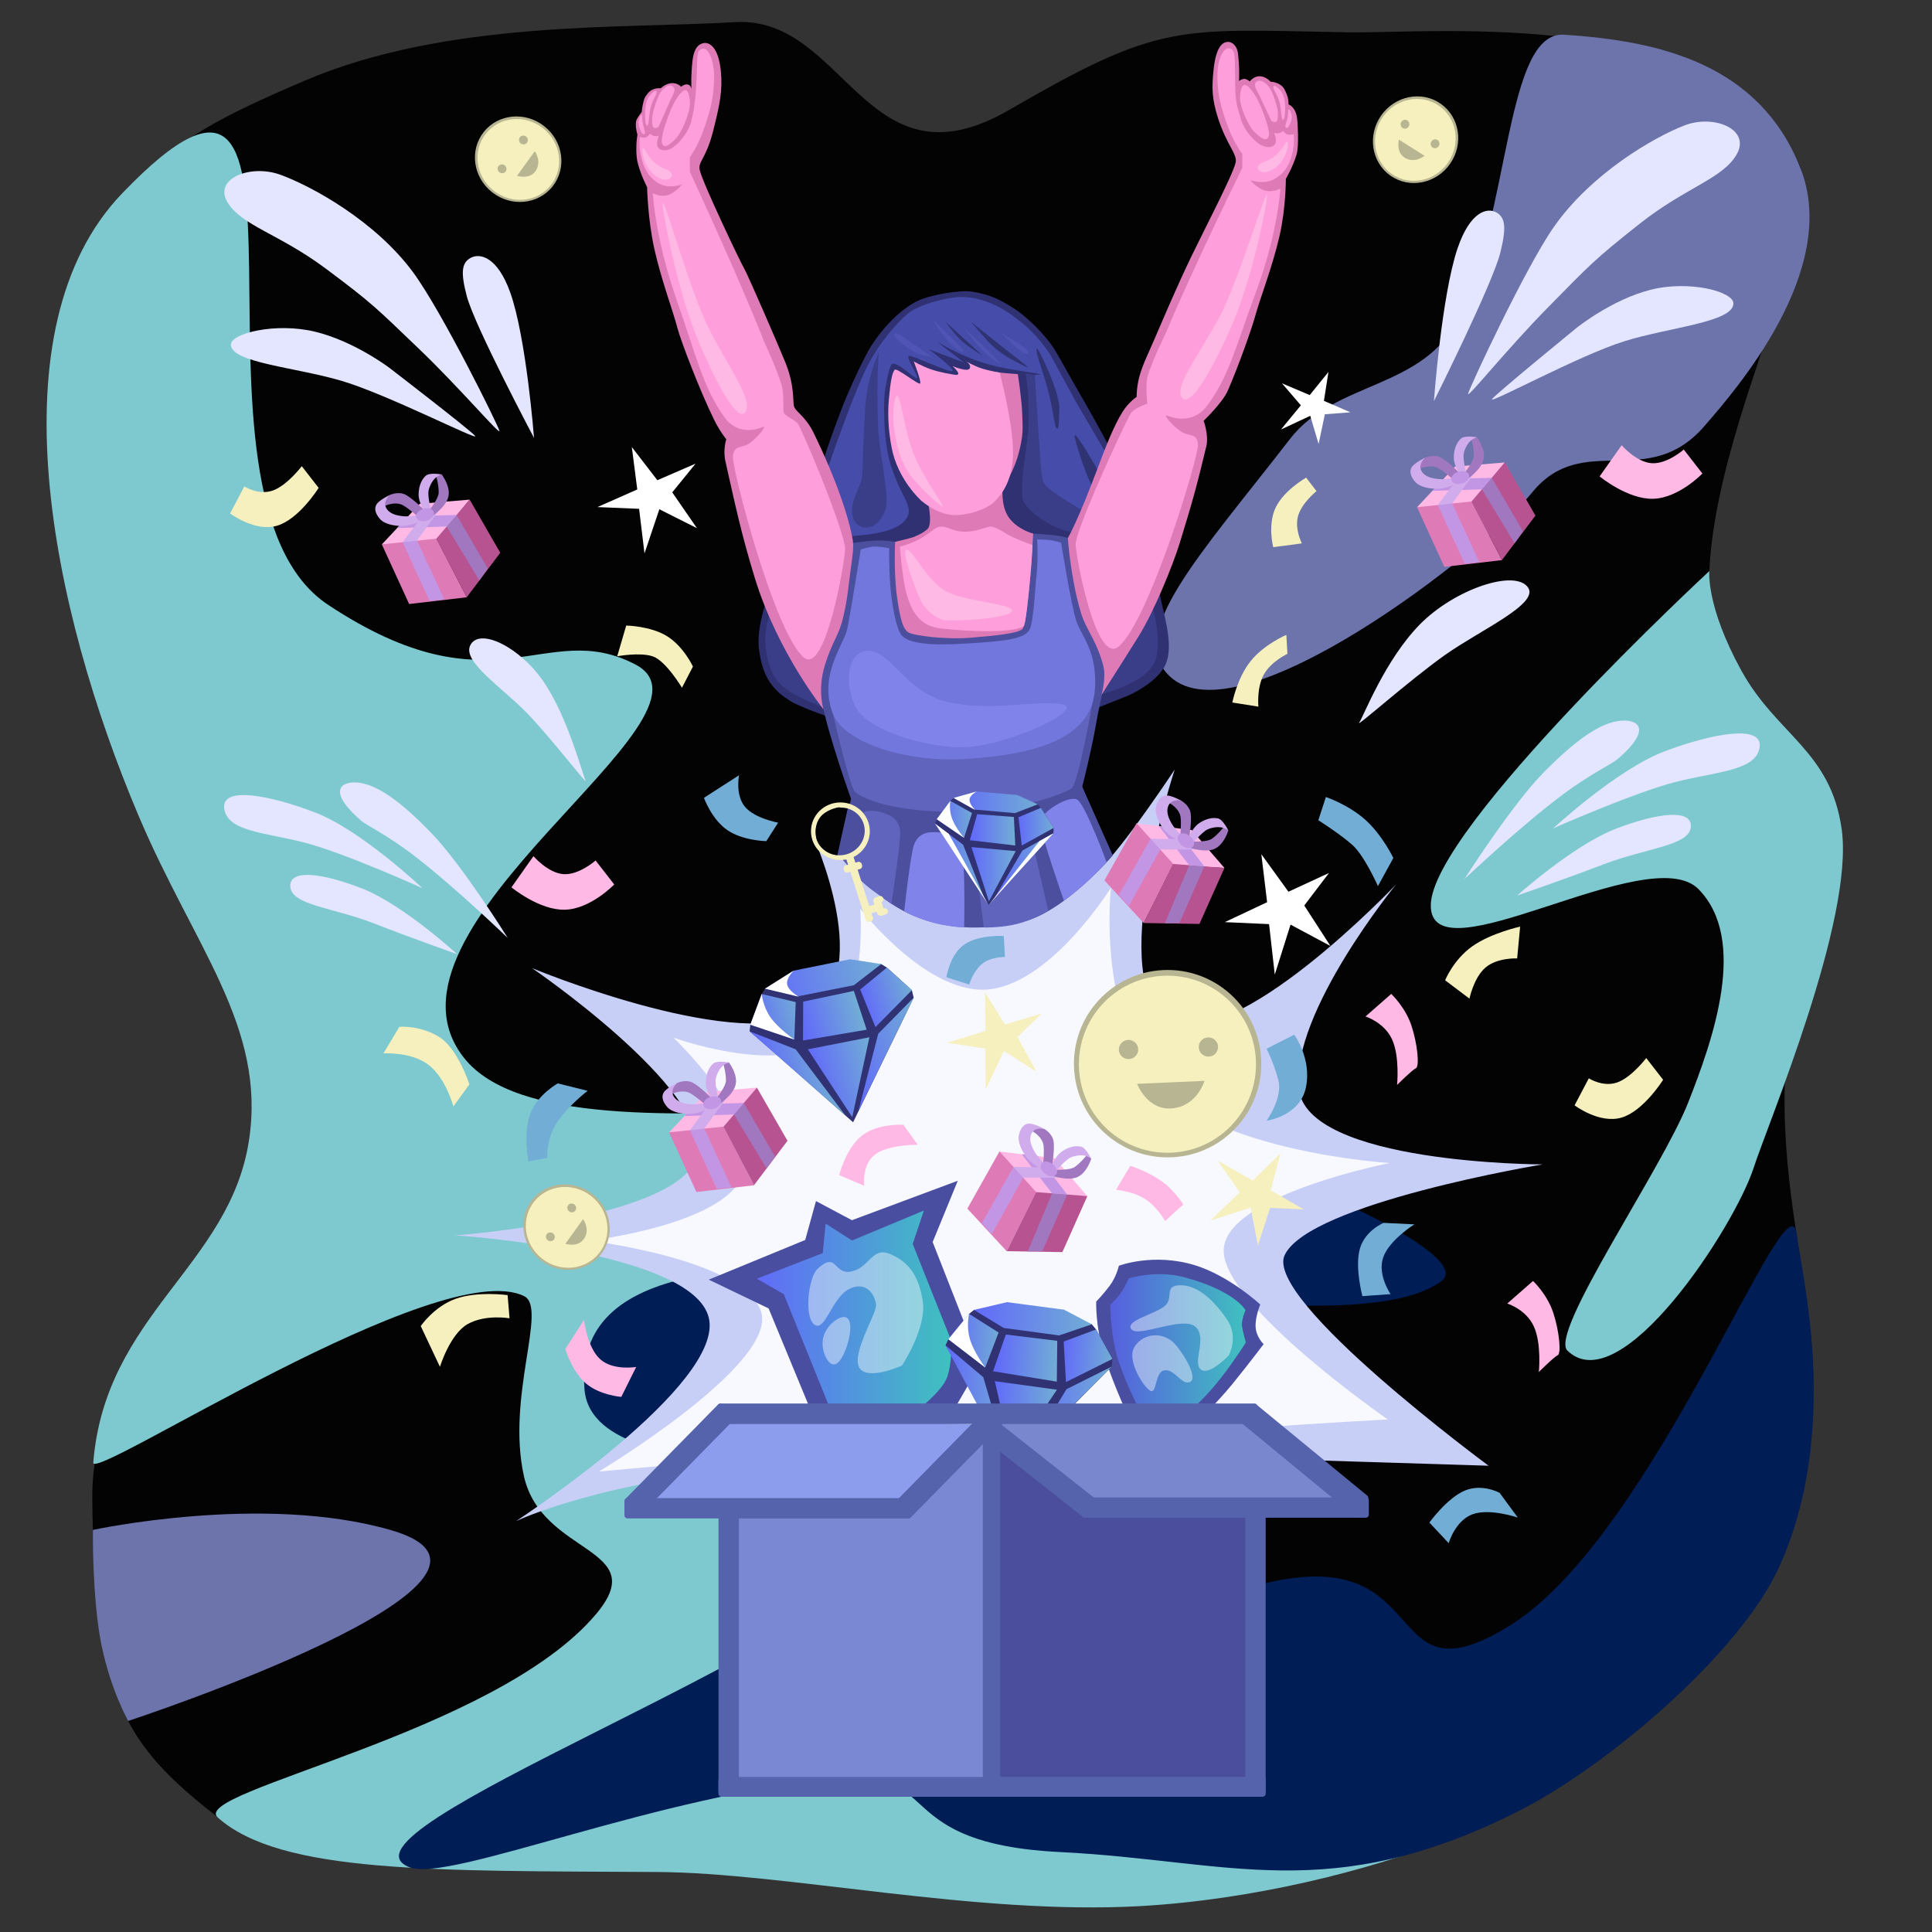 <svg stroke-miterlimit="10" style="fill-rule:nonzero;clip-rule:evenodd;stroke-linecap:round;stroke-linejoin:round" viewBox="0 0 5000 5000" xml:space="preserve" xmlns="http://www.w3.org/2000/svg" xmlns:vectornator="http://vectornator.io"><rect x="0" y="0" width="5000" height="5000" fill="#333333" stroke="none"/><defs><linearGradient gradientUnits="userSpaceOnUse" id="a" x1="2873.13" x2="3224.43" y1="3472.27" y2="3472.27"><stop offset="0" stop-color="#575fdf"/><stop offset="1" stop-color="#3fc1bf"/></linearGradient><linearGradient gradientUnits="userSpaceOnUse" id="b" x1="1958.71" x2="2461.98" y1="3398.84" y2="3398.84"><stop offset="0" stop-color="#626bf9"/><stop offset="1" stop-color="#3fc1bf"/></linearGradient><linearGradient gradientUnits="userSpaceOnUse" id="c" x1="2513.96" x2="2628.66" y1="2255.61" y2="2255.61"><stop offset="0" stop-color="#626bf9"/><stop offset="1" stop-color="#71add5"/></linearGradient><linearGradient gradientUnits="userSpaceOnUse" id="d" x1="2580.04" x2="2726.29" y1="2240.14" y2="2240.14"><stop offset="0" stop-color="#626bf9"/><stop offset="1" stop-color="#71add5"/></linearGradient><linearGradient gradientUnits="userSpaceOnUse" id="e" x1="2425.49" x2="2546.4" y1="2230.36" y2="2230.36"><stop offset="0" stop-color="#626bf9"/><stop offset="1" stop-color="#71add5"/></linearGradient><linearGradient gradientUnits="userSpaceOnUse" id="f" x1="2516.3" x2="2624.93" y1="2147.72" y2="2147.72"><stop offset="0" stop-color="#626bf9"/><stop offset="1" stop-color="#71add5"/></linearGradient><linearGradient gradientUnits="userSpaceOnUse" id="g" x1="2472.19" x2="2684.69" y1="2076.01" y2="2076.01"><stop offset="0" stop-color="#626bf9"/><stop offset="1" stop-color="#71add5"/></linearGradient><linearGradient gradientUnits="userSpaceOnUse" id="h" x1="2635.73" x2="2726.83" y1="2139.41" y2="2139.41"><stop offset="0" stop-color="#626bf9"/><stop offset="1" stop-color="#71add5"/></linearGradient><linearGradient gradientUnits="userSpaceOnUse" id="i" x1="2427.77" x2="2520.23" y1="2112.65" y2="2112.65"><stop offset="0" stop-color="#626bf9"/><stop offset="1" stop-color="#71add5"/></linearGradient><linearGradient gradientTransform="matrix(1.354 -.398 .381 1.379 -2149.06 693.593)" gradientUnits="userSpaceOnUse" id="j" x1="2513.96" x2="2628.66" y1="2255.61" y2="2255.61"><stop offset="0" stop-color="#626bf9"/><stop offset="1" stop-color="#71add5"/></linearGradient><linearGradient gradientTransform="matrix(1.354 -.398 .381 1.379 -2149.06 693.593)" gradientUnits="userSpaceOnUse" id="k" x1="2580.04" x2="2726.29" y1="2240.14" y2="2240.14"><stop offset="0" stop-color="#626bf9"/><stop offset="1" stop-color="#71add5"/></linearGradient><linearGradient gradientTransform="matrix(1.354 -.398 .381 1.379 -2149.06 693.593)" gradientUnits="userSpaceOnUse" id="l" x1="2425.49" x2="2546.4" y1="2230.36" y2="2230.36"><stop offset="0" stop-color="#626bf9"/><stop offset="1" stop-color="#71add5"/></linearGradient><linearGradient gradientTransform="matrix(1.354 -.398 .381 1.379 -2149.06 693.593)" gradientUnits="userSpaceOnUse" id="m" x1="2516.3" x2="2624.93" y1="2147.72" y2="2147.72"><stop offset="0" stop-color="#626bf9"/><stop offset="1" stop-color="#71add5"/></linearGradient><linearGradient gradientTransform="matrix(1.354 -.398 .381 1.379 -2149.06 693.593)" gradientUnits="userSpaceOnUse" id="n" x1="2472.19" x2="2684.69" y1="2076.01" y2="2076.01"><stop offset="0" stop-color="#626bf9"/><stop offset="1" stop-color="#71add5"/></linearGradient><linearGradient gradientTransform="matrix(1.354 -.398 .381 1.379 -2149.06 693.593)" gradientUnits="userSpaceOnUse" id="o" x1="2635.73" x2="2726.83" y1="2139.41" y2="2139.41"><stop offset="0" stop-color="#626bf9"/><stop offset="1" stop-color="#71add5"/></linearGradient><linearGradient gradientTransform="matrix(1.354 -.398 .381 1.379 -2149.06 693.593)" gradientUnits="userSpaceOnUse" id="p" x1="2427.77" x2="2520.23" y1="2112.65" y2="2112.65"><stop offset="0" stop-color="#626bf9"/><stop offset="1" stop-color="#71add5"/></linearGradient><linearGradient gradientTransform="matrix(1.41 .062 -.086 1.428 -781.17 287.574)" gradientUnits="userSpaceOnUse" id="q" x1="2513.96" x2="2628.66" y1="2255.61" y2="2255.61"><stop offset="0" stop-color="#626bf9"/><stop offset="1" stop-color="#71add5"/></linearGradient><linearGradient gradientTransform="matrix(1.41 .062 -.086 1.428 -781.17 287.574)" gradientUnits="userSpaceOnUse" id="r" x1="2580.04" x2="2726.29" y1="2240.14" y2="2240.14"><stop offset="0" stop-color="#626bf9"/><stop offset="1" stop-color="#71add5"/></linearGradient><linearGradient gradientTransform="matrix(1.41 .062 -.086 1.428 -781.17 287.574)" gradientUnits="userSpaceOnUse" id="s" x1="2425.49" x2="2546.4" y1="2230.36" y2="2230.36"><stop offset="0" stop-color="#626bf9"/><stop offset="1" stop-color="#71add5"/></linearGradient><linearGradient gradientTransform="matrix(1.41 .062 -.086 1.428 -781.17 287.574)" gradientUnits="userSpaceOnUse" id="t" x1="2516.3" x2="2624.93" y1="2147.72" y2="2147.72"><stop offset="0" stop-color="#626bf9"/><stop offset="1" stop-color="#71add5"/></linearGradient><linearGradient gradientTransform="matrix(1.41 .062 -.086 1.428 -781.17 287.574)" gradientUnits="userSpaceOnUse" id="u" x1="2472.19" x2="2684.69" y1="2076.01" y2="2076.01"><stop offset="0" stop-color="#626bf9"/><stop offset="1" stop-color="#71add5"/></linearGradient><linearGradient gradientTransform="matrix(1.41 .062 -.086 1.428 -781.17 287.574)" gradientUnits="userSpaceOnUse" id="v" x1="2635.73" x2="2726.83" y1="2139.41" y2="2139.41"><stop offset="0" stop-color="#626bf9"/><stop offset="1" stop-color="#71add5"/></linearGradient><linearGradient gradientTransform="matrix(1.41 .062 -.086 1.428 -781.17 287.574)" gradientUnits="userSpaceOnUse" id="w" x1="2427.77" x2="2520.23" y1="2112.65" y2="2112.65"><stop offset="0" stop-color="#626bf9"/><stop offset="1" stop-color="#71add5"/></linearGradient></defs><g vectornator:layerName="Слой 2"><path d="M269.547 869.759c53.782-182.948 33.856-306.468 97.051-395.235 78.64-110.46 219.696-179.138 420.394-265.083C1157.05 50.973 1613.53 74.872 1901.2 57.304c287.68-17.568 338.63 442.644 710.43 227.203 392.15-227.232 432.46-209.09 871.96-200.95 232.51 4.306 974.51-73.193 1171.85 339.956 76.76 160.698-214.29 660.117-231.69 1055.247-13.46 305.77 268.61 383.96 317.76 697.07 18.15 115.57-3.46 206.86-24.77 285.36-36.44 134.18-92.55 226.33-96.41 304.94-27.14 553.94 244.23 843.89-117.54 1389.13-451.87 681.01-1421.18 744.54-1504.63 770.9-83.45 26.35-1039.98-115.3-1039.98-115.3s-1165.325 64.73-1366.633-86.64c-159.975-120.29-246.451-208.98-295.279-353.18-39.012-115.22-55.073-266.91-57.444-490.86-5.338-504.24 615.291-738.9 397.658-1200.79-289.799-615.06-534.555-1239.44-366.935-1809.631Z" fill="#030303"/><path d="M241.382 3785.07c31.105-383.63 353.183-508.35 402.964-833.72 44.981-294-141.009-498.48-286.129-841.19C131.421 1574.55-18.524 849.566 315.49 501.14c597.783-623.576 102.18 778.43 533.545 1064.06 431.365 285.62 560.525 32.14 795.185 154.36 258.22 134.5-713.714 680.44-442.54 1019.21 271.18 338.76 1657.52-91.23 1527.25 335.85-16.66 54.62 89.83 788.03 356.39 1192.71 266.56 404.67 495.78 221.58 818.06 297.79 265.16 62.72-371.31 335.55-952.95 367.89-427.12 23.74-914.49-86.33-1249.84-88.3-574.45-3.38-973.269 4.75-1136.825-140.83-76.531-68.11 717.785-216.9 978.595-526.36 147-174.43-139.9-150.97-186.28-356.68-46.38-205.72 61.39-435.7.77-466.18-217.49-109.35-1119.68 482.36-1115.468 430.41ZM4423.84 1477.81s-716.44 663.71-720.95 863.49c-4.51 199.79 564.67-171.16 692.98-40.06 128.32 131.11 37.75 388.43-27.02 552.52-68.3 173.02-360.37 594.88-312.42 641.56 137.68 134.04 432.61-320.11 482.09-473.25 36.88-114.17 259.94-641.48 227.88-875.04-28.04-204.29-168.42-244.83-260.37-412.59-91.94-167.76-82.19-256.63-82.19-256.63Z" fill="#7ec9cf"/><path d="M3338.99 1135.4c-232.61 300.79-428.23 505.99-311.04 615.46 180.42 168.54 815.97-327.46 937.2-476.31 131.62-161.61 298.27-1.67 445.5-171.42 79.09-91.19 354.21-404.532 248.35-669.466-105.86-264.934-357.3-327.798-611.55-343.775-152-9.552-138.27 456.407-272.16 732.503-90.06 185.728-320.38 163.114-436.3 313.008ZM240.368 3959.42s-2.003 179.54 22.194 297.56c24.196 118.02 69.113 196.86 69.113 196.86s1116.165-366.93 680.975-493.65c-331.028-96.39-772.282-.77-772.282-.77Z" fill="#6c74ab"/><path d="M3911.15 4204.51c-372.72 234.61-163.38-286.05-752.07-71.37-610.58 222.67-713.99-679.88-1107.69-1262.37-302.78-447.95 1865.4 308.65 1678.44 445.16-348.52 254.48-2275.47-388.9-2217.13 280.42 25.75 295.35 948.47 109.01 792.63 407.53-135.92 260.36-1480.122 736.87-1245.4 828.63 103.58 40.49 646.03-190.65 1119.45-231.03 256.78-21.9 127 170.17 564.51 191.66 437.5 21.49 697.25 140.58 1185.51-105.69 228.07-115.04 572.49-406.76 674.97-632.13 160.6-353.23 58.67-754.44 45.58-860.62-21.46-173.93-366.08 775.2-738.8 1009.81Z" fill="#001d56"/><path d="M1376.88 2505.46s506.38 210.42 703.4 121.57c197.03-88.84 20.6-471.22 20.6-471.22s413.27 217.17 445.85 184.59c0 0 257.62-48.51 313.33-105.98 60.95-62.89 180.04-242.74 180.04-242.74s-184.35 560.83-13.64 648.73c170.7 87.9 586.82-351.71 586.82-351.71s-271.31 330.88-252.32 527.57c18.99 196.69 631.41 197.18 631.41 197.18s-604.86 100.17-667.74 234.91c-54.12 115.95 527.91 544.92 527.91 544.92l-633.19-19.69s-810.54-14.96-1225.57 20.59c-442.57 37.92-658.13 142.49-658.13 142.49s542.59-354.73 498.42-527.46c-44.16-172.72-655.82-212.05-655.82-212.05s604.34-44.52 627.6-213.94c23.26-169.42-428.97-477.76-428.97-477.76Z" fill="#c8cff7"/><path d="M2226.23 2351.46s21.72 262.28-99.15 345.77c-120.88 83.48-384.34-11.83-384.34-11.83s218.6 206.26 183.49 344.88c-35.12 138.62-401.7 180.52-401.7 180.52s399.32 47.94 444.92 183.05c45.59 135.1-419.5 414.41-419.5 414.41l820.91-74.14s470.06 31.44 513.85 2.95c43.8-28.48 706.79-63.56 706.79-63.56s-425.71-294.58-424.58-437.29c1.13-142.71 429.67-226.28 429.67-226.28s-457.93-28.11-607.64-213.56c-149.71-185.44-113.8-499.03-113.8-499.03s-149.7 241.03-310.78 262.59c-161.07 21.56-338.14-208.48-338.14-208.48Z" fill="#f8f9ff"/><path d="M2941.41 2130.71c1.69.27 27.24 3.39 56.26 6.92 39.9 4.85 86.37 10.46 86.37 10.46l84.75 98.13-131.48-7.13s-99.9-109-95.9-108.38Z" fill="#ffb9e4"/><path d="m2941.43 2130.55 95.23 105.61-76.59 152.72-101.87-110.31 83.23-148.02Z" fill="#de7bb7"/><path d="m3036.24 2235.94 132.6 10.24-64.67 145.01-144.06-2.45 76.13-152.8Z" fill="#b75390"/><path d="m2977.67 2170.67-81.78 145.66 25.41 28.64 82.49-148.22-26.12-26.08Z" fill="#c396e5"/><path d="m3077.73 2239.07-63.17 150.53 37.74-.83 64.47-146.74-39.04-2.96Z" fill="#a178c0"/><path d="m2999 2137.8 78.55 101.37 39.27 3.02-77.07-99.99-40.75-4.4Z" fill="#c396e5"/><path d="m2977.54 2170.62 25.26 27.8h59.74l36.42-.01-35.17-26.53-86.25-1.26Z" fill="#d0acec"/><path d="M3024.19 2077.83c1.92-.85 28.59 14.67 31.27 37.65 2.16 18.54-1 47.91-1 47.91s11.81 7.47 10.92 4.24c-.17-.62 3.44-.71 4.01-2.08 2.43-5.76 8.49.66 8.49.66s6.51-40.21 3.62-61.22c-2.89-21-24.6-32.93-24.6-32.93l-6.02-1.1-19.81-1.61s-8.79 9.32-6.88 8.48Zm64.73 99.91s34.93 1.96 47.69-7.19c16.4-11.76 30.87-30.72 30.87-30.72l11.43 9.4s-10.66 36.83-36.08 47.86c-25.42 11.02-65.83-4.23-65.83-4.23l11.92-15.12Z" fill="#a178c0"/><path d="M3057.49 2072.37s-2.09-.51-5.27-.8c-7.61-.7-21.47-.14-27.58 11.76-10.17 19.79 4 45.36 18.34 63.43 8.64 10.89 22.99 22.46 22.99 22.46l-7.77 11.19s-32.1-13.98-48.63-37.26c-9.57-13.47-22.44-37.03-17.69-56.09 4.74-19.06 13.99-27.19 24.21-28.35 14.32-1.62 41.4 13.66 41.4 13.66Zm19.24 96.06s7.32-24.58 26.14-37.65c18.83-13.06 37.14-15.69 49.79-12.57 12.65 3.11 26.25 31.03 26.25 31.03s-8.46-6.59-19.93-8.18c-11.81-1.64-26.74 1.78-34.17 5.5-14.64 7.33-39.53 37.64-39.53 37.64l-8.55-15.77Z" fill="#d0acec"/><path d="M3049.01 2163.54c3.87-8.04 16-9.01 27.09-2.17 11.08 6.84 16.92 18.89 13.05 26.93-3.88 8.03-16 9-27.09 2.17-11.08-6.84-16.93-18.9-13.05-26.93Z" fill="#c396e5"/><path d="M2586.64 2980.02c1.69.26 27.24 3.38 56.26 6.91 39.9 4.85 86.37 10.46 86.37 10.46l84.75 98.13-131.49-7.12s-99.89-109.01-95.89-108.38Z" fill="#ffb9e4"/><path d="m2586.65 2979.85 95.24 105.61-76.59 152.72-101.87-110.31 83.22-148.02Z" fill="#de7bb7"/><path d="m2681.47 3085.24 132.59 10.24-64.66 145.01-144.06-2.44 76.13-152.81Z" fill="#b75390"/><path d="m2622.9 3019.97-81.78 145.67 25.41 28.63 82.49-148.22-26.12-26.08Z" fill="#c396e5"/><path d="m2722.96 3088.38-63.17 150.52 37.74-.83 64.47-146.74-39.04-2.95Z" fill="#a178c0"/><path d="m2644.23 2987.1 78.55 101.37 39.27 3.02-77.07-99.99-40.75-4.4Z" fill="#c396e5"/><path d="m2622.77 3019.92 25.26 27.81 59.74-.01 36.42-.01-35.17-26.53-86.25-1.26Z" fill="#d0acec"/><path d="M2669.42 2927.13c1.92-.84 28.59 14.67 31.27 37.65 2.15 18.55-1.01 47.91-1.01 47.91s11.82 7.47 10.93 4.24c-.17-.62 3.43-.71 4.01-2.08 2.43-5.76 8.48.66 8.48.66s6.52-40.21 3.63-61.21c-2.89-21.01-24.6-32.94-24.6-32.94l-6.02-1.1-19.81-1.61s-8.8 9.33-6.88 8.48Zm64.73 99.91s34.92 1.97 47.69-7.18c16.4-11.77 30.87-30.73 30.87-30.73l11.43 9.4s-10.66 36.83-36.08 47.86c-25.42 11.03-65.84-4.23-65.84-4.23l11.93-15.12Z" fill="#a178c0"/><path d="M2702.72 2921.67s-2.1-.51-5.27-.8c-7.62-.7-21.47-.14-27.58 11.76-10.18 19.8 3.99 45.36 18.34 63.43 8.64 10.9 22.99 22.46 22.99 22.46l-7.77 11.19s-32.1-13.98-48.64-37.26c-9.56-13.46-22.43-37.03-17.68-56.09 4.74-19.06 13.98-27.19 24.2-28.35 14.33-1.62 41.41 13.66 41.41 13.66Zm19.24 96.06s7.31-24.58 26.14-37.65c18.83-13.06 37.14-15.69 49.79-12.57 12.64 3.11 26.25 31.03 26.25 31.03s-8.46-6.59-19.93-8.18c-11.81-1.64-26.74 1.78-34.17 5.5-14.64 7.33-39.53 37.64-39.53 37.64l-8.55-15.77Z" fill="#d0acec"/><path d="M2694.24 3012.84c3.87-8.03 16-9.01 27.08-2.17 11.09 6.84 16.93 18.89 13.06 26.93-3.88 8.03-16.01 9.01-27.09 2.17-11.08-6.84-16.93-18.89-13.05-26.93Z" fill="#c396e5"/><path d="M1731.65 2930.63c1.2-1.21 18.76-20.03 38.69-41.41 27.41-29.41 59.29-63.68 59.29-63.68l129.22-10.77-83.15 102.11s-146.92 16.62-144.05 13.75Z" fill="#ffb9e4"/><path d="m1731.52 2930.52 141.43-14.85 78.4 151.81-149.13 17.44-70.7-154.4Z" fill="#de7bb7"/><path d="m1872.52 2915.89 86.32-101.18 79.18 137.61-86.75 115.04-78.75-151.47Z" fill="#b75390"/><path d="m1785.29 2924.83 69.64 151.84 38.11-3.69-71.3-153.92-36.45 5.77Z" fill="#c396e5"/><path d="m1899.48 2884.19 84.53 139.65 21.53-31-80.7-138.48-25.36 29.83Z" fill="#a178c0"/><path d="m1771.26 2888.24 128.19-3.85 25.55-29.97-126.2 3.47-27.54 30.35Z" fill="#c396e5"/><path d="m1785.17 2924.91 37.35-4.07 35.15-48.3 21.42-29.45-42.14 12.83-51.78 68.99Z" fill="#d0acec"/><path d="M1737.6 2832.58c.45-2.05 28.69-14.48 48.85-3.12 16.26 9.17 38.14 29 38.14 29s12.99-5.15 9.85-6.34c-.6-.22 1.45-3.19.68-4.46-3.22-5.36 5.53-6.47 5.53-6.47s-28.67-28.93-47.36-38.96c-18.68-10.02-41.11.51-41.11.51l-4.43 4.22-12.95 15.07s2.36 12.6 2.8 10.55Zm118.87 6.46s22.15-27.08 22.26-42.78c.14-20.18-6.67-43.04-6.67-43.04l14.32-3.72s23.51 30.3 17.46 57.34c-6.04 27.05-42.16 50.75-42.16 50.75l-5.21-18.55Z" fill="#a178c0"/><path d="M1752.78 2802.45s-1.64 1.39-3.74 3.78c-5.05 5.75-12.75 17.28-6.73 29.23 10.02 19.87 39.03 23.46 62.08 22.5 13.9-.58 31.69-5.37 31.69-5.37l4.47 12.86s-30.19 17.73-58.74 17.4c-16.52-.2-43.14-3.65-55.76-18.71-12.62-15.05-13.75-27.31-8.68-36.25 7.12-12.54 35.41-25.44 35.41-25.44Zm88.99 40.97s-15.57-20.38-15.05-43.29c.51-22.91 9.17-39.26 19.13-47.65 9.96-8.39 40.54-2.96 40.54-2.96s-10.31 2.96-18.34 11.29c-8.28 8.59-14.3 22.67-15.67 30.87-2.68 16.15 7.17 54.1 7.17 54.1l-17.78-2.36Z" fill="#d0acec"/><path d="M1821.5 2862.96c-4.21-7.86 2.14-18.24 14.19-23.18 12.05-4.94 25.24-2.57 29.45 5.29 4.22 7.87-2.13 18.24-14.18 23.18-12.05 4.94-25.24 2.57-29.46-5.29Z" fill="#c396e5"/><path d="M3667.32 1312.71c1.2-1.2 18.77-20.03 38.69-41.41 27.41-29.41 59.29-63.68 59.29-63.68l129.22-10.77-83.14 102.11s-146.93 16.62-144.06 13.75Z" fill="#ffb9e4"/><path d="m3667.19 1312.6 141.43-14.85 78.4 151.81-149.13 17.44-70.7-154.4Z" fill="#de7bb7"/><path d="m3808.2 1297.97 86.31-101.18 79.19 137.61-86.76 115.04-78.74-151.47Z" fill="#b75390"/><path d="m3720.96 1306.91 69.65 151.84 38.1-3.69-71.29-153.92-36.46 5.77Z" fill="#c396e5"/><path d="m3835.15 1266.27 84.53 139.65 21.53-31-80.7-138.48-25.36 29.83Z" fill="#a178c0"/><path d="m3706.94 1270.32 128.18-3.85 25.55-29.97-126.2 3.47-27.53 30.35Z" fill="#c396e5"/><path d="m3720.85 1306.99 37.34-4.06 35.15-48.31 21.42-29.45-42.14 12.83-51.77 68.99Z" fill="#d0acec"/><path d="M3673.28 1214.66c.44-2.05 28.68-14.48 48.84-3.12 16.26 9.17 38.14 29 38.14 29s12.99-5.15 9.86-6.34c-.6-.22 1.44-3.19.68-4.46-3.23-5.36 5.53-6.47 5.53-6.47s-28.68-28.93-47.36-38.95c-18.69-10.03-41.11.5-41.11.5l-4.44 4.22-12.95 15.07s2.36 12.6 2.81 10.55Zm118.87 6.46s22.14-27.08 22.25-42.78c.14-20.18-6.67-43.04-6.67-43.04l14.32-3.72s23.51 30.3 17.47 57.34c-6.05 27.05-42.16 50.75-42.16 50.75l-5.21-18.55Z" fill="#a178c0"/><path d="M3688.45 1184.53s-1.64 1.39-3.74 3.78c-5.05 5.75-12.75 17.28-6.73 29.23 10.02 19.87 39.03 23.46 62.08 22.5 13.9-.58 31.69-5.37 31.69-5.37l4.47 12.86s-30.19 17.73-58.74 17.4c-16.51-.19-43.14-3.65-55.76-18.71-12.62-15.05-13.75-27.31-8.67-36.25 7.12-12.54 35.4-25.44 35.4-25.44Zm89 40.97s-15.58-20.38-15.06-43.29c.52-22.91 9.17-39.26 19.13-47.65 9.96-8.39 40.54-2.96 40.54-2.96s-10.31 2.96-18.34 11.29c-8.28 8.59-14.3 22.67-15.66 30.87-2.69 16.15 7.16 54.11 7.16 54.11l-17.77-2.37Z" fill="#d0acec"/><path d="M3757.18 1245.04c-4.22-7.86 2.13-18.24 14.18-23.18 12.05-4.94 25.24-2.57 29.46 5.29 4.21 7.87-2.14 18.24-14.19 23.18-12.05 4.94-25.24 2.57-29.45-5.29Z" fill="#c396e5"/><path d="M988.278 1408.91c1.206-1.2 18.762-20.02 38.692-41.41 27.41-29.41 59.29-63.68 59.29-63.68l129.22-10.77-83.14 102.11s-146.927 16.62-144.062 13.75Z" fill="#ffb9e4"/><path d="m988.149 1408.8 141.431-14.85 78.4 151.81-149.13 17.44-70.701-154.4Z" fill="#de7bb7"/><path d="m1129.16 1394.17 86.31-101.18 79.19 137.61-86.76 115.04-78.74-151.47Z" fill="#b75390"/><path d="m1041.92 1403.12 69.64 151.83 38.11-3.69-71.3-153.92-36.45 5.78Z" fill="#c396e5"/><path d="m1156.11 1362.47 84.53 139.65 21.53-31-80.7-138.48-25.36 29.83Z" fill="#a178c0"/><path d="m1027.89 1366.52 128.19-3.85 25.55-29.97-126.2 3.47-27.54 30.35Z" fill="#c396e5"/><path d="m1041.8 1403.19 37.35-4.06 35.15-48.31 21.42-29.45-42.14 12.83-51.78 68.99Z" fill="#d0acec"/><path d="M994.236 1310.86c.446-2.04 28.684-14.48 48.844-3.12 16.26 9.17 38.14 29 38.14 29s12.99-5.15 9.86-6.34c-.61-.22 1.44-3.19.68-4.46-3.23-5.35 5.52-6.47 5.52-6.47s-28.67-28.93-47.36-38.95c-18.68-10.03-41.1.5-41.1.5l-4.44 4.22-12.953 15.07s2.363 12.6 2.809 10.55Zm118.864 6.46s22.15-27.07 22.26-42.78c.14-20.18-6.67-43.04-6.67-43.04l14.32-3.71s23.51 30.29 17.46 57.34c-6.04 27.04-42.16 50.74-42.16 50.74l-5.21-18.55Z" fill="#a178c0"/><path d="M1009.41 1280.73s-1.64 1.39-3.74 3.79c-5.05 5.74-12.75 17.28-6.727 29.22 10.017 19.87 39.027 23.46 62.077 22.5 13.9-.58 31.69-5.37 31.69-5.37l4.47 12.86s-30.19 17.73-58.74 17.4c-16.51-.19-43.14-3.65-55.759-18.71-12.619-15.05-13.754-27.31-8.675-36.25 7.119-12.54 35.404-25.44 35.404-25.44Zm88.99 40.97s-15.57-20.38-15.05-43.29c.52-22.91 9.17-39.26 19.13-47.65 9.96-8.39 40.54-2.96 40.54-2.96s-10.31 2.96-18.34 11.29c-8.28 8.59-14.3 22.67-15.66 30.87-2.69 16.15 7.16 54.11 7.16 54.11l-17.78-2.37Z" fill="#d0acec"/><path d="M1078.14 1341.24c-4.22-7.86 2.13-18.24 14.18-23.18 12.05-4.94 25.24-2.57 29.45 5.3 4.22 7.86-2.13 18.23-14.18 23.17-12.05 4.94-25.24 2.57-29.45-5.29Z" fill="#c396e5"/><path d="M2895.61 3275.76s-6.14 28.3-23.81 51.83c-17.67 23.54-34.78 40.8-34.78 40.8s-2.92 62.33 21.15 140.73c24.07 78.41 69.19 172.6 69.19 172.6l157.83 11.03s62.06-59.02 104.2-110.85c42.13-51.83 80.85-103.21 80.85-103.21s-19.01-18.01-20.68-44.01c-1.68-26 11.93-58.6 11.93-58.6s-79.57-74.21-169.18-101.69c-107.2-32.87-196.7 1.37-196.7 1.37Z" fill="#494ea1"/><path d="M2920.57 3308.58s-7.05 19.12-18.91 36.16c-11.86 17.03-28.53 31.98-28.53 31.98s.58 86.8 23.73 152c23.15 65.2 50.56 116.87 50.56 116.87l138.54.4s36.28-31.79 73.51-79.53c37.24-47.74 64.67-92.21 64.67-92.21s-6.77-24.51-9.68-40.65c-2.9-16.14 8.84-43.14 8.84-43.14s-27.25-50.11-159.79-85.3c-71.84-19.08-142.94 3.42-142.94 3.42Z" fill="url(#a)"/><path d="m2094.42 3640.9-105.28-254.73-154.84-74.45 249.61-102.71 27.84-100.66 93.01 49.5 273.98-102.08-65.04 158.65 85.78 218.51 6.86 150.29s-39.59 70.57-77.71 130.38c-38.12 59.81-324.99-14.88-324.99-14.88l-9.22-57.82Z" fill="#494ea1"/><path d="m1958.71 3309.3 170.57-66.26 7.42-76.31 68.23 43.68 81.65-34.02 104.39-43.5-28.88 86.43 99.54 249.87s3.37 56.57-10.6 95.32c-13.96 38.76-84.73 91.48-84.73 91.48l-222.43-21.19-115.45-285.46-69.71-40.04Z" fill="url(#b)"/><path d="m2574.41 3675.66 1.65 959.9 688.95-23.13-3.31-720.34-459.3 28.09-227.99-244.52Z" fill="#6372c0"/><path d="m2574.41 3675.66 1.65 959.9 688.95-23.13-3.31-720.34-459.3 28.09-227.99-244.52Z" fill="#4b4e9c"/><path d="M1885.53 3892.72v731.52l687.97-17.42-10.45-917.88-677.52 203.78Z" fill="#7a88d4"/><path d="m1877.55 3669.33-204.73 213.14 135.36 19.77 435.5-.56 121.52-29.46 180.1-185.57-667.75-17.32Z" fill="#8d9ded"/><path d="m2538.61 3671.73 595.93-17.63 127.51-1.19 248.02 222.23-692.32 19.69-279.14-223.1Z" fill="#7987ce"/><path d="M1624.18 3877.16h726.44c4.5 0 8.16 3.66 8.16 8.16v36.25c0 4.5-3.66 8.16-8.16 8.16h-726.44c-4.51 0-8.16-3.66-8.16-8.16v-36.25c0-4.5 3.65-8.16 8.16-8.16Z" fill="#5563ac"/><path d="M1867.66 3917.03h36.46c4.5 0 8.16 3.75 8.16 8.38v709.35c0 4.63-3.66 8.38-8.16 8.38h-36.46c-4.51 0-8.16-3.75-8.16-8.38v-709.35c0-4.63 3.65-8.38 8.16-8.38Z" fill="#5563ac"/><path d="M1867.48 4598.63h1399.93c4.5 0 8.16 3.65 8.16 8.16v35.1c0 4.51-3.66 8.16-8.16 8.16H1867.48c-4.51 0-8.16-3.65-8.16-8.16v-35.1c0-4.51 3.65-8.16 8.16-8.16Z" fill="#5563ac"/><path d="M2549.81 3648.6h32.33c3.52 0 6.38 3.65 6.38 8.16v976.42c0 4.51-2.86 8.16-6.38 8.16h-32.33c-3.52 0-6.37-3.65-6.37-8.16v-976.42c0-4.51 2.85-8.16 6.37-8.16Zm681.13 268.69h36.46c4.5 0 8.16 3.75 8.16 8.37v709.36c0 4.63-3.66 8.38-8.16 8.38h-36.46c-4.51 0-8.16-3.75-8.16-8.38v-709.36c0-4.62 3.65-8.37 8.16-8.37Zm-1612.67-37.78 240.16-244.69c2.88-2.93 8.02-3.33 11.48-.9l34.69 24.37c3.46 2.43 3.94 6.78 1.06 9.71l-240.16 244.69c-2.87 2.93-8.01 3.34-11.48.9l-34.69-24.37c-3.46-2.43-3.94-6.78-1.06-9.71Z" fill="#5563ac"/><path d="M2807.98 3875.36h726.44c4.51 0 8.16 3.65 8.16 8.16v36.24c0 4.51-3.65 8.16-8.16 8.16h-726.44c-4.5 0-8.16-3.65-8.16-8.16v-36.24c0-4.51 3.66-8.16 8.16-8.16Z" fill="#5563ac"/><path d="m2802.43 3925.8-269.18-212.36c-3.22-2.54-4.18-7.61-2.13-11.31l20.48-37.12c2.05-3.7 6.32-4.65 9.54-2.1l269.18 212.35c3.22 2.54 4.18 7.61 2.13 11.32l-20.48 37.11c-2.05 3.71-6.32 4.65-9.54 2.11Z" fill="#5563ac"/><path d="m2310.11 3893.87 240.16-244.68c2.87-2.94 8.02-3.34 11.48-.9l34.69 24.36c3.46 2.44 3.94 6.79 1.06 9.72l-240.16 244.69c-2.87 2.93-8.01 3.33-11.48.9l-34.69-24.37c-3.46-2.44-3.94-6.78-1.06-9.72Zm1198.43 32.22-294.39-242.37c-3.42-2.8-.77-4.3 1.39-8.38l27.44-36.79c2.16-4.09 6.69-5.13 10.1-2.33l284.99 234.14c3.41 2.81 4.42 8.4 2.26 12.48l-21.69 40.92c-2.16 4.09-6.69 5.13-10.1 2.33Z" fill="#5563ac"/><path d="M2449.31 2529.2s8.09-57.37 45.21-84.1c37.12-26.73 103.27-22.81 103.27-22.81l3.12 54.35s-39.59-.99-62.28 20.45c-22.69 21.45-30.18 50.89-30.18 50.89l-59.14-18.78Z" fill="#71add5"/><path d="M3799.41 1018.99c3.13-14.61 147.33-324.578 221.21-430.575 96.89-139.011 258.55-232.812 338.78-263.84 76.02-29.396 171.08 9.768 135.87 73.668-35.21 63.9-131.71 85.809-251.43 180.485-119.71 94.676-129.1 106.674-236.82 215.956-107.72 109.282-210.74 238.906-207.61 224.306Zm62.32 13.52c14.27-17.32 218.87-184.24 218.87-184.24s90.1-72.655 190.76-98.259c100.65-25.605 215.47 4.649 214.72 35.541-1.19 48.674-165.08 60.983-282.66 97.696-117.58 36.712-355.96 166.582-341.69 149.262Zm-343.99 837.45c11.31-16.29 66.4-161.87 156.69-253.8 90.29-91.93 247.56-144.39 280.34-95.38 28.44 42.51-123.67 109.54-216.01 174.95-92.33 65.42-232.34 190.52-221.02 174.23Zm-2002.33 150.15c-7.73-16.29-45.4-161.87-107.12-253.8-61.72-91.93-169.24-144.39-191.65-95.38-19.44 42.52 84.54 109.54 147.67 174.96 63.12 65.41 158.83 190.51 151.1 174.22Zm2504.31 123.63s165.73-153.21 288.29-199.33c122.56-46.12 253.62-70.53 246.02-11.29-7.91 61.63-110.1 63.39-216.92 90.43-106.82 27.05-317.39 120.19-317.39 120.19Zm-229.8 131.32s121.8-191.57 205.89-276.84c84.09-85.27 143.16-124.04 190.23-131.99 47.07-7.95 98.69 14.87-1.96 100.18-11.64 9.87-72.59 39.58-138.5 88.98-114.21 85.58-255.66 219.67-255.66 219.67Zm136.55 42.57s145.74-130.93 255.8-173.04c110.06-42.1 198.55-51.71 193.45-3.61-5.1 48.1-115.82 53.82-225.88 95.93-110.06 42.1-223.37 80.72-223.37 80.72Zm-2833.15-19.04s-159.147-150.3-276.835-195.54c-117.688-45.25-243.548-69.19-236.248-11.08 7.596 60.46 105.728 62.18 208.305 88.71 102.577 26.53 304.778 117.91 304.778 117.91Zm220.66 128.82s-116.95-187.93-197.7-271.58c-80.75-83.65-137.475-121.67-182.673-129.48-45.199-7.8-94.768 14.59 1.877 98.28 11.185 9.68 69.706 38.83 133.006 87.28 109.67 83.96 245.49 215.5 245.49 215.5Zm-131.12 41.76s-139.95-128.44-245.636-169.75c-105.684-41.3-190.656-50.73-185.761-3.54 4.894 47.19 111.219 52.8 216.903 94.1 105.684 41.31 214.494 79.19 214.494 79.19Z" fill="#e3e6fe"/><path d="m3264.32 2210.67 14.96 124.19-109.45 51.6 114.49 5.13 14.82 130.65 40.8-129.35 103.29 55.35-67.81-104.83 64.06-84.19-104.99 48.56-70.17-97.11ZM3438 962.642l-48.45 59.838-71.86-30.484 48.93 56.964-51.37 62.51 75.67-35.35 21.63 72.91 16.2-76.92 66.03-5.05-68.51-29.65 11.73-74.768ZM1635.17 1157.02l14.09 109.69-103.06 45.58 107.8 4.53 13.96 115.39 38.41-114.24 97.27 48.88-63.86-92.59 60.33-74.36-98.87 42.89-66.07-85.77Z" fill="#fff"/><path d="m2548.87 2567.62 1.82 100.31-99.42 30.83 98.69 14.82 1.12 105.43 46.93-99.18 84.49 53.76-49.32-89.84 63.03-61.04-95.28 28.83-52.06-83.92Zm765.01 417.44-71.83 70.04-90.57-51.29 56.82 82.04-76.04 73.05 104.41-33.77 18.72 98.38 31.65-97.48 87.65 4.1-86.28-49.66 25.47-95.41Zm-124.62-1166.97 67.48 10.69s-4.91-48.67 13.88-82.83c18.78-34.15 61.27-53.79 61.27-53.79l-2.82-49.13s-57.56 24.25-92.52 68.02c-34.95 43.77-47.29 107.04-47.29 107.04Zm105.86-401.99 74.07-9.8s-19.28-37.19-9.79-71.01c9.49-33.82 47.75-64.28 47.75-64.28l-26.94-34.89s-57.69 32.75-78.97 77.74c-21.27 45-6.12 102.24-6.12 102.24Z" fill="#f5f0bd"/><path d="m3431.39 2062.58-19.53 60.19s58.61 37.18 89.18 64.99c30.58 27.81 65.05 105.5 65.05 105.5l39.87-72.79s-28.13-58.75-71.77-98.22c-43.64-39.48-102.8-59.67-102.8-59.67Z" fill="#71add5"/><path d="m3533.88 2630.66 66.62-58.38s36.22 33.65 52.19 81.73c15.97 48.07 21.29 106.44 11.67 110.56-9.61 4.12-48.75 43.27-48.75 43.27s7.38-73.83-13.05-118.12c-20.43-44.3-68.68-59.06-68.68-59.06Zm366.93 742.89 66.62-58.37s36.22 33.65 52.19 81.72c15.97 48.08 21.29 106.45 11.67 110.57-9.61 4.12-48.76 43.26-48.76 43.26s7.39-73.82-13.04-118.12c-20.43-44.29-68.68-59.06-68.68-59.06Z" fill="#ffb9e4"/><path d="m3739.97 2536.92 62.99 47.56s10.99-54.73 41.84-80.76c30.85-26.03 81.58-23.37 81.58-23.37l7.71-82.27s-75.83 16.61-124.36 51.32-69.76 87.52-69.76 87.52Zm371.86 253.75-36.84 69.94s63.84 48.39 121.13 31.84c57.29-16.55 108.02-98.03 108.02-98.03l-43.71-56.19s-37.77 49.95-74.93 63.06c-37.15 13.11-73.67-10.62-73.67-10.62ZM632.333 1258.88l-36.839 69.93s63.844 48.39 121.132 31.84c57.288-16.54 108.019-98.03 108.019-98.03l-43.707-56.19s-37.775 49.95-74.927 63.06c-37.151 13.11-73.678-10.61-73.678-10.61Z" fill="#f5f0bd"/><path d="m3580.91 3164.77 79.41 3.84s-65.32 40.67-80.69 85.81c-15.37 45.15 19.21 94.78 19.21 94.78l-73 5.13s-20.17-75.57-6.41-122.96c13.77-47.39 61.48-66.6 61.48-66.6Zm300.12 698.7 47.09 64.06s-72.75-25.05-117.48-8.51c-44.73 16.54-61.44 74.68-61.44 74.68l-50.02-53.43s45.93-63.31 91.39-82.51c45.46-19.2 90.46 5.71 90.46 5.71Zm-603.18-1149.36 71.5-36.34s45.71 60.95 30.47 135.97c-15.24 75.02-101.97 86.74-101.97 86.74s42.78-59.49 30.47-105.49c-12.31-46.01-30.47-80.88-30.47-80.88Z" fill="#71add5"/><path d="m2925.21 3017.01-36.98 62.08s43.41 3.7 75.17 23.95c31.75 20.26 51.84 57.07 51.84 57.07l47.12-42.99s-20.68-34.4-54.97-59.43c-34.29-25.02-82.18-40.68-82.18-40.68Zm-753.43 24.09 65.04 27.88s-7.15-54.15 27.44-80.74c34.59-26.58 110.91-25.61 110.91-25.61l-37.17-51.62s-65.82-4.65-107.37 27.88c-41.56 32.52-58.85 102.21-58.85 102.21Z" fill="#ffb9e4"/><path d="m1912.63 2006.35-90.82 58.41s19.63 55.17 59.99 83.19c40.35 28.03 101.42 28.91 101.42 28.91l30.56-47.79s-60.81-10.79-86.09-41.47c-25.29-30.68-15.06-81.25-15.06-81.25Z" fill="#71add5"/><path d="m1620.62 1618.96-23.24 79.42s58.37-10.91 91.95.24c33.58 11.14 75.59 81.17 75.59 81.17l28.39-54.77s-24.21-52.3-67.39-78.82c-43.17-26.51-105.3-27.24-105.3-27.24Z" fill="#f5f0bd"/><path d="m1463.07 3491.44 48.18-75.36s8.21 71.12 42.01 101.51c33.8 30.4 93.19 20.08 93.19 20.08l-38.54 77.44s-55.46-3.97-91.67-34.88c-36.21-30.92-53.17-88.79-53.17-88.79Zm-82.45-1275.67-56.98 80.65s72.13 59.76 138.62 57.91c66.48-1.86 127.31-65.33 127.31-65.33l-48.19-62.07s-42.88 38.14-83.07 35.35c-40.19-2.79-77.69-46.51-77.69-46.51Zm2816.19-1063.51-56.98 80.65s72.14 59.77 138.62 57.91c66.48-1.86 127.31-65.33 127.31-65.33l-48.19-62.07s-42.88 38.14-83.07 35.35c-40.19-2.79-77.69-46.51-77.69-46.51Z" fill="#ffb9e4"/><path d="m1443.72 2803.8 77.01 19.25s-56.14 43.24-82.18 86.56c-26.03 43.32-21.96 86.71-21.96 86.71l-49.01 9.62s-14.33-72.79 4.7-123.32c19.04-50.54 71.44-78.82 71.44-78.82Z" fill="#71add5"/><path d="m1033.59 2657.38-41.272 68.82s71.102-4.92 116.362 29.36c45.26 34.28 64.68 107.75 64.68 107.75l41.43-56.83s-29.74-94.02-79.88-123.95c-50.14-29.92-101.32-25.15-101.32-25.15Zm55.28 774.54 49.71 105.38s25.74-84.43 71.53-110.48c45.79-26.04 108.52-15.14 108.52-15.14l-4.95-59.96s-78.17-10.54-134.37 9.51c-56.2 20.05-90.44 70.69-90.44 70.69Z" fill="#f5f0bd"/><path d="M3873.45 550.242c-24.56-14.671-69.15-2.423-101.36 92.638-41.27 121.787-61.17 395.37-61.17 395.37s152.02-304.01 171.94-384.456c16.07-64.936 12.92-90.21-9.41-103.552ZM1292.5 1115c-3.17-13.94-149.12-309.763-223.89-410.923-98.066-132.669-261.693-222.191-342.902-251.802-76.939-28.055-173.152 9.322-137.514 70.306 35.638 60.985 133.311 81.894 254.48 172.251 121.168 90.356 130.671 101.807 239.696 206.103C1191.4 1005.23 1295.67 1128.94 1292.5 1115Zm-63.08 12.91c-14.44-16.53-221.52-175.834-221.52-175.834s-91.198-69.34-193.076-93.776c-101.877-24.437-218.086 4.437-217.326 33.919 1.198 46.454 167.085 58.201 286.09 93.239 119.002 35.042 360.272 158.982 345.832 142.452Zm-11.86-460.265c24.86-14.001 69.99-2.312 102.59 88.412 41.78 116.23 61.91 377.333 61.91 377.333s-153.86-290.141-174.02-366.917c-16.27-61.973-13.08-86.095 9.52-98.828Z" fill="#e3e6fe"/><path d="m2174.46 2166.03-10.9 37.76s86.65 116 195.53 163.9c83.2 36.61 178.04 42.44 286.2 18.31 108.17-24.14 234.63-172.23 234.63-172.23l-80.97-181.95-487.12-24.26-104.47 44.4-32.9 114.07" fill="#4c4f9d"/><path d="M2213.96 2126.89c-18.91 46.6-28.87 100.64-28.87 100.64s22.78 39.58 74.14 77.57c12.07 8.93 47.62 34.08 47.62 34.08s22.7-147.35 22.79-181.61c.1-34.26-22.43-46.9-41.04-52.94-25.16-8.17-59.61-14.77-74.64 22.26Z" fill="#6064bd"/><path d="M2361.7 2200.24c-10.74 56.52-21.7 158.22-21.7 158.22s46.94 25.51 96.84 34.57c48.29 8.77 58.33 6.45 58.33 6.45s5.66-216.72-14.69-233.33c-20.35-16.61-25.84-10.2-60.72-12.34-34.89-2.15-52.17 15.45-58.06 46.43Z" fill="#8083ea"/><path d="m2515.55 2157.9 30.5 242.42s45.99 1.32 87.69-9.58c41.71-10.9 79.12-34.03 79.12-34.03l-47.01-202.99-83.5-20.87-66.8 25.05Z" fill="#6064bd"/><path d="M2753.38 2331s-61.06-174.46-61.71-201.87c-.64-27.41 80.03-75.7 98.48-58.04 22.57 21.61 73.59 159.77 73.59 159.77s-26.86 30.25-55.27 55.66c-28.41 25.4-55.09 44.48-55.09 44.48Z" fill="#8083ea"/><path d="m2278.11 2353.99 9.04-3.04c4.23-1.42 8.81.86 10.23 5.09 1.42 4.23-.86 8.81-5.09 10.23l-9.03 3.03c-4.23 1.42-8.81-.86-10.23-5.08-1.42-4.23.85-8.81 5.08-10.23Zm-11.54-31.53 9.03-3.04c4.23-1.42 8.81.86 10.23 5.09 1.42 4.23-.85 8.81-5.08 10.23l-9.04 3.03c-4.23 1.42-8.81-.86-10.23-5.08-1.42-4.23.86-8.81 5.09-10.23Z" fill="#f5f0bd"/><path d="m2270.23 2364.1-9.64-30.95c-1.34-4.3 1.06-8.88 5.36-10.22l2.79-.87c4.31-1.34 8.88 1.06 10.22 5.37l9.64 30.95c1.34 4.3-1.06 8.87-5.36 10.21l-2.79.87c-4.3 1.34-8.88-1.06-10.22-5.36Z" fill="#f5f0bd"/><path d="m2239.76 2347.8 31.18-8.86c4.33-1.24 8.85 1.28 10.08 5.61l.8 2.82c1.23 4.33-1.29 8.85-5.62 10.08l-31.18 8.86c-4.34 1.23-8.85-1.28-10.08-5.62l-.8-2.81c-1.23-4.34 1.28-8.85 5.62-10.08Zm-50.83-108.27 31.18-8.86c4.33-1.24 8.85 1.28 10.08 5.61l.8 2.82c1.23 4.33-1.29 8.84-5.62 10.08l-31.18 8.86c-4.34 1.23-8.85-1.28-10.08-5.62l-.8-2.81c-1.23-4.34 1.28-8.85 5.62-10.08Z" fill="#f5f0bd"/><path d="m2189.91 2195.61 3.05-.98c4.29-1.38 8.89.99 10.26 5.28l55.79 174.2c1.37 4.29-.99 8.88-5.28 10.26l-3.05.97c-4.3 1.38-8.89-.99-10.26-5.28l-55.79-174.19c-1.38-4.3.99-8.89 5.28-10.26Z" fill="#f5f0bd"/><path d="M2098.81 2151.23c0-41.17 34.09-74.54 76.14-74.54s76.13 33.37 76.13 74.54c0 41.16-34.08 74.53-76.13 74.53s-76.14-33.37-76.14-74.53Z" fill="#f5f0bd"/><path d="m2825.99 1837.61 94.55-37.82s82.68-35.67 99.16-88.56c16.49-52.89-10.2-127.8-18-173.04-7.8-45.24-40.48-79.42-40.48-79.42l-104.96 146.22-57.63 127.65 27.36 104.97Zm-759.56-397.4c-46.12-7.93-112.16 156.23-102.38 238.3 9.59 80.55 41.33 110.28 81.12 135.69 26.53 16.94 120.82 48.75 120.82 48.75l-27.9-121.5s-25.54-293.31-71.66-301.24Z" fill="#2f3172"/><path d="M1996.28 1571.58s-16.16 51.81-16.08 79.52c.09 27.71 4.98 61.34 19.83 93.25 18.49 39.71 82.06 65.86 82.06 65.86l63.26 27.32-51.54-201.63-97.53-64.32Zm850.03 226.48s104.38-24.75 137.18-75.64c32.81-50.89-6.36-173.07-6.36-173.07l-40.41-7.05-76.03 136.12-14.38 119.64Z" fill="#3a3d87"/><path d="M2254.76 894.966c-13.36 20.324-57.57 110.794-80.95 174.414-15.62 42.53-42.38 110.92-60.28 185.06-17.92 74.25 48.82 168.23 48.82 168.23s170.34-2.12 183.43-7.93c13.08-5.82 103.06-67.55 103.06-67.55l-38.67-111.76-63.93-182.7-14.3-46.15 74.54 24.22 97.42-43.617s73.43-1.454 85.06-.727c11.63.727 44.35 53.074 44.35 53.074l-13.09 153.39-67.61 97.42s34.17 109.05 51.62 114.86c17.44 5.82 159.15 17.83 159.15 17.83l68.47-154.05 38.23-113.97s-35.36-66.85-69.97-126.31c-34.61-59.457-48.67-86.755-68.25-119.891-23.25-39.365-74.69-89.836-108.58-111.083-35.51-22.261-58.86-35.096-107.51-42.934-31.24-5.033-106.53 7.967-139.08 23.128-35.46 16.52-80.53 54.074-121.93 117.046Z" fill="#2f3172"/><path d="M2177.38 1112.55c-22.8 60.71-42.6 122.57-42.6 122.57s-20.48 154.47 39.93 153.66c23.82-.31 113.73-4.4 151.18-28.42 37.45-24.03 24.7-47.97 20.7-59.71-4.43-13-23.13-42.33-39.78-92.07-16.65-49.74-17.94-115.77-17.94-115.77s-3.26-58.22 2.84-91.29c6.11-33.065 11.75-57.232 17.81-59.749 13.74-5.704 62.56 42.887 64.13 37.238 2.15-7.743-28.7-53.151-22.1-57.58 6.41-4.304 106.13 44.581 113.46 38.356 6.29-5.33-61.25-55.935-61.25-55.935l91.6 34.72-70.84-54.4s57.35 35.232 120.86 55.056c44.66 13.939 98.27 21.053 127.45 25.455 12.33 1.858 22.07 5.178 22.07 5.178s-7.42-.405-15.06.64c-4.93.673-10.94 1.518-11.82 4.895-6.09 23.299 5.75 81.766 3.58 131.206-2.97 67.73-22.06 158.52-22.06 158.52l130.68 97.05 80.16-192.38-75.37-128.92-66.72-122.586s-26.37-43.423-68.1-78.358c-41.73-34.935-72.49-52.126-109.01-63.185-41.94-12.702-70.27-8.26-97.66-2.456-27.4 5.804-72.57 18.391-96.17 39.156-46.01 40.488-89.04 100.718-113.83 157.608-24.79 56.891-33.35 80.791-56.14 141.501Z" fill="#454ca9"/><path d="M2447.7 833.539s24.64 35.157 44.96 52.166c18.8 15.739 53.03 37.03 48.92 33.288-4.11-3.743-93.88-85.454-93.88-85.454Zm66.58.351c1.66 3.465 44.69 51.939 44.69 51.939 26.28 25.049 26.12 22.61 40.02 33.088 8.95 6.751 56.9 31.696 60.86 31.824 3.97.127-37.74-30.507-72.81-58.591-35.08-28.085-67.48-53.747-67.48-53.747m261.76 289.007c.57 15.47 25.06 91.63 43.73 128.02 18.67 36.4 26.51 28.39 30.94 17.55 4.44-10.85-19.15-63.64-19.15-63.64s-56.1-97.4-55.52-81.93Zm-98.43-225.419c-3.61 15.049 20.06 65.466 32.7 121.319 12.64 55.85 13.71 76.83 17.26 82.74 7.22 12.04 8.46-9.62 8.43-52.07-.03-42.45-56.58-159.515-58.39-151.989Z" fill="#2f3372"/><path d="m2653.46 966.633 24.86 3.808s7 121.459 9.34 150.759c5.17 64.64 5.02 110.87 13.89 128.86 9.9 20.06 99.45 70.27 99.45 70.27s-14.72 38.59-22.16 51.51c-11.3 19.61-128.3-43.13-132.75-83.53-4.45-40.4 4.41-88.38 10.17-131.67 5.55-41.59 6.54-63.77 5.22-116.07-1.32-52.309-8.02-73.937-8.02-73.937Zm-378.49-55.319c-3.11 8.436-6.42 116.846-2.27 196.206 4.15 79.36 31.32 178.5 18.15 212.61-13.18 34.11-32.9 45.91-51.96 45.07-19.07-.84-35.08-18.24-33.73-47.12 1.35-28.88 20.24-58.31 24.52-77.58 4.17-18.79 2.68-54.01 5.83-112.36 3.16-58.35 2-87.02 12.68-136.265 10.69-49.248 29.88-88.996 26.78-80.561Z" fill="#3a3d87"/><path d="M2497.32 851.435s5.22 9.661 20.61 27.043c15.39 17.382 23.38 27.219 40.94 42.485 17.56 15.266 31.46 22.864 29.3 18.58-2.17-4.284-19.92-19.848-36.85-37.22-16.92-17.372-54-50.888-54-50.888Zm93.24 9.932c1.31 1.934 33.76 33.954 51.22 46.76 17.46 12.807 18.36 6.781 18.63 4.465.26-2.316-1.3-8.318-14.79-17.37-18.13-12.168-56.36-35.789-55.06-33.855Zm-272.77 11.592c8.66 12.297 24.67 22.77 42.13 33.954 22.41 14.356 51.94 16.698 51.94 16.698s-30.12-21.609-51.67-36.304c-21.55-14.696-25.26-18.627-34.54-22.479-9.28-3.852-16.52-4.167-7.86 8.131Zm103.96-33.576c2.88 5.222 16.2 26.985 33.9 44.82 17.7 17.834 34.21 29.041 36.9 26.519 4.81-4.504-15.76-21.406-32.5-38.309-14.52-14.663-31.86-31.782-31.86-31.782l-14.62-13.528s5.3 7.058 8.18 12.28Z" fill="#5054b5"/><path d="m2206.41 1405.46-50.94 259s-45.41 62.64-28.84 149.97c17.23 90.84 76.97 256.23 76.97 256.23s13.16 5.04 36.21 11.66c37.66 10.84 101.73 25.92 177.9 30.21 122.77 6.93 188.52-7.29 257.74-19.76 96.35-17.37 123.73-50.16 123.73-50.16s3.93-15.27 9.47-38.31c8.77-36.48 21.59-92.44 29.29-138.04 9.42-55.76 20.25-79.25 19.49-128.14-.76-48.89-16.24-61.39-19.62-86.27-18.15-133.58-67.98-258.09-67.98-258.09s-22.82-6.94-47.26-9.13c-27.25-2.45-51.35-3.77-51.35-3.77l-4.74 10.38-45.24 199.59-230.59-6.78-48.74-186.47s-17.36 5.7-28.2 4.28c-11.07-1.46-27.15-3.69-43.43-3.12-32.21 1.13-63.87 6.72-63.87 6.72Z" fill="#4c4f9d"/><path d="M2149.34 1820.27s49.26 218.05 63.85 229.48c37.14 29.11 129.46 50.56 251.62 51.13 10.87.05 25.02-.05 36.46-.23 139.91-2.23 253.49-48.5 271.57-59.81 18.09-11.3 57.94-240.63 57.94-240.63l-558.82 128.6-122.62-108.54Z" fill="#6064bd"/><path d="M2227.55 1422.35s-24.37 152.35-34.66 204.71c-7.89 40.15-76.2 120.21-37.33 220.29 28.56 73.51 186.6 126.78 345.31 116.71 187.41-11.88 323.96-55.41 332.78-179.99 6.89-97.38-34.77-137.78-47.82-175.75-13.04-37.97-39.64-203.55-39.64-203.55s-7.71-3.08-22.9-6.04c-15.2-2.95-39.35-2.53-39.35-2.53s4.14 47.82-2.69 104.3c-2.06 17-6.07 111.09-17.26 129.71-14.32 23.83-62.51 29.29-167.67 35.56-72.84 4.35-149.33 3.4-166.03-25.83-11.32-19.81-21.37-69.84-25.76-119.08-4.59-51.54-3.26-101.91-3.26-101.91s-19.35-4.67-38.69-4.35c-15.18.26-35.03 7.75-35.03 7.75Z" fill="#7277dd"/><path d="M2246.32 1684.05c-50.72 1.52-63.62 77.09-33.08 143.64 24.38 53.1 148.58 99.67 261.16 106.2 112.58 6.54 337.42-97.17 275.95-110.55-61.46-13.39-184.78 18.89-295.97-6.1-111.2-24.98-149.73-134.93-208.06-133.19Z" fill="#8083ea"/><path d="M1792.29 156.663c-4.85 40.704-2.74 74.595-2.74 74.595s-.5-12.637-12.59-12.881c-6.97-.14-14.48 6.189-14.48 6.189s-8.44-10.805-25.62-9.315c-15.07 1.306-27.02 13.32-27.02 13.32s-19.54-3.2-32.59 12.213c-9.6 11.333-10.59 16.02-13.86 31.206-2.34 10.808-2.53 17.933-2.53 17.933s-5.76 6.407-12.65 18.584c-6.89 12.176 1.42 39.538 1.42 39.538s-2.12 16.321-2.18 18.506c-.25 8.633-2.75 35.582 4.22 59.876 9.27 32.339 23 57.783 23 57.783s1.72 82.668 18.38 158.163c17.83 80.804 48.83 162.806 60.51 207.697 8.29 31.875 57.1 160.14 94.4 235.96 15.22 30.96 31.63 50.75 31.63 50.75s-9.05 26.97-2.18 57.27c24.06 106.07 39.36 182.23 76.06 301.79 59.61 194.18 177.96 340.2 177.96 340.2s-16.5-48.4 3.09-113.71c18.25-60.82 36.56-76.56 47.62-124.97 12.68-55.48 11.15-63.42 19.04-121 5.25-38.36 8.75-59.86 5.8-78.11-8.76-54.06-40.11-152.32-101.21-277.78-21.95-45.06-48.53-55.18-51.36-70.74-2.65-14.62 1.7-53.57-21.96-111.9-17.56-43.292-98.37-229.8-106.44-242.724-8.44-13.522-108.36-223.114-115.16-255.26-4.74-22.38 16.27-27.895 34.77-101.008 17.09-67.554 24.93-105.068 19.87-155.374-6.39-63.519-30.59-74.65-44.76-71.874-19.93 3.901-26.04 24.923-28.44 45.073Z" fill="#de7bb7"/><path d="M1719.4 228.074c-12.39 10.735-16.26 21.291-23.55 43.055-7.29 21.764-9.28 33.625-7.49 50.792 1.79 17.167 15.96 6.181 15.96 6.181l32.1-72.173s12.38-20.349 8.36-27.863c-4.02-7.514-12.99-10.728-25.38.008Zm5.04 87.033c-10.75 32.168-16.74 55.249-6.43 61.983 6.04 3.954 16.96-4.542 29.87-17.136 16.88-16.471 38.75-71.053 37.67-93.303-1.08-22.251-5.96-45.137-23-26.574-15.66 17.065-27.37 42.863-38.11 75.03Zm-54.34-33.674c-1.79 18.065.16 43.955 4.84 44.297 4.67.342 3.51-27.917 9.61-49.995 6.09-22.078 15.72-30.366 14.76-38.317-.96-7.952-15.13 5.833-19.26 11.667-4.12 5.834-8.16 14.283-9.95 32.348Zm-17.16 32.482c-1.88 9.345 6.43 35.006 14.1 33.247 4.34-.998.49-11.062-3.14-25.73-2.47-9.977-1.5-21.984-2.52-23.235-2.37-2.89-6.56 6.373-8.44 15.718Z" fill="#fe9fdb"/><path d="M1682.42 345.998s-4.93 7.471-11.44 9.697c-4.89 1.667-15.39-1.037-15.39-1.037s-1.69 25.501 2.18 44.084c6.84 32.84 17.62 58.067 46.14 75.136 28.51 17.07 60.83 3.202 60.83 3.202s-10.56 16.112-31.3 25.971c-20.75 9.859-44.01-3.071-44.01-3.071s5.95 116.029 60.31 271.865c54.35 155.836 69.61 230.165 125.72 308.785 14.39 20.16 47.07 45.47 98.71 24.25 11.7-4.81-9.78 23.84-33.15 41.39-20.77 15.59-41.87 3.39-44.21 35.34-2.34 31.95 106.06 450.73 182.28 518.99 56.64 50.71 106.96-244.45 108.01-279.25 1.01-33.72-79.95-237.77-118.81-318.72-8.78-18.27-34.99-22.91-39.57-34.74-3.46-8.93 1.44-46.68-5.89-70.853-14.71-48.471-43.18-107.126-46.5-115.63-61.68-157.94-191.01-436.811-191.01-436.811l-.26-37.155s21.97-29.532 38.35-78.409c16.38-48.877 23.88-78.972 24.53-126.926.64-47.954-16.02-81.827-31.77-75.539-12.47 4.981-11.61 14.908-12.59 55.758-1.19 50.122-5.93 101.235-15.34 134.073-9.29 32.412-45.08 76.868-72.24 72.522-27.16-4.346-10.5-37.848-10.5-37.848s-6.78 2.307-12.55 1.039c-5.77-1.269-10.53-6.113-10.53-6.113Z" fill="#fe9fdb"/><path d="M1663.87 384.024c-3.94 3.965.2 32.163 15.38 53.496 15.17 21.334 33.32 26.394 40.81 27.557 10.06 1.563 23.15-6.513 16.89-17.367-6.27-10.854-20.82-8.137-41.95-26.049-21.13-17.911-27.19-41.602-31.13-37.637Zm51.44 140.802c-3.26 12.315 37.43 229.932 93.39 360.916 55.97 130.988 104.73 210.638 121.73 178.228 17-32.42-46.99-116.136-96.92-215.668-45.83-91.344-114.93-335.791-118.2-323.476Zm1543.71 50.634c14.99-7.041-72.2 214.518-118.49 327.824-4.43 10.843 2.79 2.846-.68 11.729-55.2 141.357-116.54 218.287-136.4 209.677-19.86-8.6 88.63-183.467 138.65-290.262 50.03-106.795 101.88-251.902 116.92-258.968Z" fill="#ffb9e4"/><path d="M3203.75 137.36c4.93 39.522 2.78 72.43 2.78 72.43s5.44-4.984 13.49-5.668c5.71-.486 14.55 6.642 14.55 6.642s10.03-14.78 27.5-13.333c15.32 1.268 26.2 14.077 26.2 14.077s21.13.093 33.47 15.767c1.58 2 7.86 13.509 10.65 23.558 2.89 10.376 2.26 19.271 2.26 19.271s8.56 2.87 15.57 14.693c7.01 11.824 7.52 30.445 7.52 30.445s4.73 61.614-2.36 85.203c-9.42 31.401-27.61 62.522-27.61 62.522s.3 75.7-16.64 149.003c-18.12 78.46-50.55 161.534-62.43 205.122-8.43 30.951-41.99 126.903-71.19 193.928-13.53 31.07-62.51 78.01-62.51 78.01s13.83 36.92 6.85 66.34c-24.46 102.99-37.81 149.84-68.49 249.21-17.72 57.4-65.61 176.33-107.16 243.01-38.33 61.51-95.54 150.67-95.54 150.67s12.61-44.23 4.55-75.61c-8.05-31.37-19.46-54.63-27.07-69.87-16.22-32.45-23.13-41.99-30.96-68.05-26.74-88.96-33.58-192.23-33.58-192.23s25.38-42.39 81.42-192.18c15.15-40.5 37.08-97.41 59.69-133.79 16.33-26.28 36.94-39.44 36.94-39.44s-.72-24.53 7.55-54.46c8.04-29.114 24.86-63.191 38.67-95.28 28.02-65.084 60.43-141.314 95.66-214.275 35.24-72.96 107.41-211.355 114.33-242.569 4.82-21.73-23.52-45.614-45.52-114.579-15.87-49.759-16.68-77.267-11.54-126.113 6.5-61.676 24.43-70.254 35.71-71.381 11.28-1.128 24.8 9.361 27.24 28.927Z" fill="#de7bb7"/><path d="M3274.71 215.478c12.73 10.424 16.71 20.674 24.21 41.806 7.49 21.132 9.54 32.65 7.7 49.318-1.84 16.669-16.41 6.002-16.41 6.002l-33-70.079s-12.73-19.758-8.6-27.054c4.14-7.296 13.37-10.417 26.1.007Zm-2.74 83.899c11.05 31.234 17.2 53.645 6.61 60.184-6.22 3.839-17.44-4.41-30.71-16.638-17.35-15.994-39.84-68.992-38.73-90.597 1.12-21.604 6.13-43.827 23.65-25.802 16.1 16.569 28.14 41.619 39.18 72.853Zm53.42-32.088c1.84 17.541-.17 42.679-4.97 43.012-4.81.332-3.62-27.107-9.88-48.545-6.26-21.437-16.16-29.484-15.18-37.205.98-7.721 15.56 5.664 19.8 11.329 4.24 5.665 8.39 13.869 10.23 31.409Zm17.64 31.54c1.94 9.073-6.61 33.989-14.49 32.282-4.47-.969-.51-10.741 3.23-24.983 2.54-9.689 1.53-21.347 2.59-22.561 2.43-2.807 6.74 6.188 8.67 15.262Z" fill="#fe9fdb"/><path d="M3320.79 338.803s5.06 7.254 11.77 9.415c5.01 1.619 15.81-1.007 15.81-1.007s1.74 24.761-2.24 42.805c-7.03 31.887-18.12 56.382-47.43 72.956-29.31 16.574-62.54 3.109-62.54 3.109s10.86 15.644 32.18 25.217c21.33 9.573 45.24-2.981 45.24-2.981s-6.12 112.661-62 263.976c-55.88 151.314-71.56 223.485-129.24 299.817-14.8 19.58-48.4 44.16-101.48 23.55-12.03-4.67 10.05 23.15 34.08 40.19 21.35 15.14 43.04 3.3 45.44 34.32 2.41 31.02-126.86 456.79-205.22 523.07-58.22 49.24-110.22-230-111.3-263.79-1.04-32.74 100.29-257.37 140.24-335.97 9.02-17.74 45.38-28.87 45.38-28.87s-6.18-50.184 1.36-73.66c15.12-47.064 44.39-104.017 47.8-112.274 63.41-153.358 196.37-424.136 196.37-424.136l.26-36.078s-22.59-28.675-39.42-76.133c-16.84-47.459-24.56-76.68-25.22-123.243-.66-46.563 16.47-79.452 32.66-73.347 12.82 4.836 11.94 14.475 12.94 54.14.69 27.336-.76 53.023 2.43 77.651 2.5 19.219 9.11 38.556 13.35 52.531 9.54 31.472 46.34 74.638 74.26 70.418 27.92-4.22 10.8-36.75 10.8-36.75s6.97 2.241 12.9 1.009c5.93-1.232 10.82-5.935 10.82-5.935Z" fill="#fe9fdb"/><path d="M3331.8 366.903c4.04 3.85-.21 31.23-15.81 51.944-15.6 20.715-34.26 25.628-41.96 26.758-10.34 1.517-23.8-6.325-17.36-16.864 6.44-10.539 21.4-7.9 43.12-25.293 21.73-17.392 27.96-40.394 32.01-36.545Zm-52.89 136.716c3.36 11.958-38.48 223.261-96.01 350.444-57.53 127.183-107.67 204.527-125.14 173.047-17.48-31.472 48.3-112.757 99.64-209.401 47.11-88.693 118.15-326.048 121.51-314.09Z" fill="#ffb9e4"/><path d="M2567.74 961.423s15.02 2.44 27.81 3.704c12.78 1.264 38.53 3.078 38.53 3.078s9.96 62.735 11.41 102.825c1.44 40.1 3.38 52.39-8.68 100.18-9.42 37.33-28.41 69.89-28.41 69.89l-45.86-264.641 5.2-15.036Zm-173.38 305.987s24.27 86.8 5.33 102.37c-10.87 8.94-14.09 10.95-35.69 20.31-4.83 2.09-47.44 12.18-47.44 12.18s-4.13 79.43 5.22 144.62c8.25 57.49 15.29 81 29.15 89.67 13.86 8.66 96.53 19.26 162.91 13.73 66.38-5.53 118.76-10.97 131.93-22.15 12.05-10.22 22.48-162.52 22.48-162.52l3.71-52.67 1.86-31.99s-39.64-9.73-62.59-41.12c-22.94-31.4-16.03-84.1-16.03-84.1l-200.84 11.67Z" fill="#de7bb7"/><path d="M2315.52 956.888c-7.19 7.988-11.34 34.584-15.19 77.272-3.58 39.6-.79 80.57 6.73 121.96 15.62 85.99 77.97 140.32 77.97 140.32s44.57 39.58 92.57 36.55c48-3.04 85.05-22.61 96.98-35.43 11.68-12.55 46.28-46.97 47.14-123.88.86-76.9-34.67-209.316-34.67-209.316s-28.98-5.091-47.3-11.144c-18.32-6.053-40.77-18.527-40.77-18.527s15.7 7.975 10.62 18.67c-5.08 10.694-44.4-5.925-44.4-5.925s29.24 26.053 5.52 22.343c-11.74-1.837-38.16-5.957-61.55-14.079-23.85-8.279-44.57-20.545-44.57-20.545s20.5 52.132 16.7 57.171c-3.8 5.039-60.45-41.359-65.78-35.44Z" fill="#fe9fdb"/><path d="M2323.91 1025.97c9.76 14.1 19.61 101.45 44.34 157.93 25.76 58.82 76.46 126.85 72.04 127.28-4.42.44-63.89-49.63-91.94-92.71-19.58-30.07-30.58-76.38-34.81-112.09-5.46-46.13 2.81-91.35 10.37-80.41Z" fill="#ffb9e4"/><path d="M2431 1363.39c-11.53 1.67-24.44 17-50.98 31.6-25.36 13.95-51.11 19.66-51.11 19.66s3.11 41.09 8.93 80.58c5.82 39.48 15.69 71.73 30.83 93.22 13.35 18.93 30.71 33.69 66.94 37.99 58.34 6.92 180.98 14.03 213.39-5.65 5.46-3.31 11.94-74.04 16.91-123.53 4.97-49.49 6.19-86.78 6.19-86.78s-21.01-7.03-47-18.45c-25.98-11.42-36.51-23.57-58.03-28.99-10.37-2.62-36.82 13.71-71.17 13.01-34.35-.71-43.31-15.79-64.9-12.66Z" fill="#fe9fdb"/><path d="M2348.2 1422.7c-18.49-4.23 15.51 86.98 30.97 123.88 15.46 36.9 49.17 55.06 62.99 58.03 20.5 4.42 172.01-3.13 176.77-23.67 4.14-17.79-114.54-24.08-165.07-47.58-50.52-23.51-90.38-107.17-105.66-110.66Z" fill="#ffb9e4"/><path d="M2131.55 2198.5c-25.92-22.31-27.77-61.32-4.12-87.14 23.66-25.81 63.85-28.66 89.78-6.35 25.92 22.31 27.77 61.32 4.12 87.14-23.66 25.81-63.85 28.65-89.78 6.35Z" fill="#4c4f9d"/><path d="m2419.79 2131.27 2.38-5.84 2.23-5.48 30.83-39.15 4.28-8.14 8.54-7.63 58.88 4.45 158.16 11.97 8.71 9.35 32.95 51.77-.46 14.04-168.02 185.41-116.84-178.5-21.64-32.25Z" fill="#303273"/><path d="m2513.96 2192.25 114.7 10.48-69.4 129.95-45.3-140.43Z" fill="url(#c)"/><path d="m2645.99 2201.04 80.3-44.45-153.11 168.54 72.81-124.09Z" fill="url(#d)"/><path d="m2419.64 2131.22 72.82 54.85 55.34 139.79-128.16-194.64Z" fill="url(#e)"/><path d="m2509.75 2174.47 19.22-67.41 94.89 7.25 3.67 73.86-117.78-13.7Z" fill="url(#f)"/><path d="m2467.93 2065.1 59.72-16.65 105.07 9 52.7 24.22-58.74 22.73-102.24-9.03-56.51-30.27Z" fill="url(#g)"/><path d="m2635.73 2115.13 8.6 73.05 82.5-45.55-33.09-52-58.01 24.5Z" fill="url(#h)"/><path d="m2424.34 2120 70.53 48.36 20.69-64.31-56.08-31.4-35.14 47.35Z" fill="url(#i)"/><path d="M2527.75 2048.23s-17.81 9.14-18.67 21.05c-.86 11.91 14.8 27.17 14.8 27.17l-55.98-31.37 59.85-16.85Zm-68.15 24.34-35.37 47.6 70.78 48.26s-22.25-25.93-31.1-49.89c-8.86-23.97-4.31-45.97-4.31-45.97Zm-39.7 58.92 35.45 26.54 102.62 183.55-138.07-210.09Zm270.51 45.02 35.84-19.92-118.53 130.83-47.57 52.86 130.26-163.77Z" fill="#fff"/><path d="m1939.96 2669.02.99-9 .93-8.44 26.81-66.23 2.68-12.93 8.67-13.92 81.41-17.28 218.71-46.41 15.36 9.42 64.35 58.26 4.73 19.54-156.78 322.42-226.27-199.58-41.59-35.85Z" fill="#303273"/><path d="m2090.71 2715.62 159.29-31.17-44.4 206.74-114.89-175.57Z" fill="url(#j)"/><path d="m2272.83 2675.22 91.77-93.22-143.04 293.25 51.27-200.03Z" fill="url(#k)"/><path d="m1939.74 2669.01 119.51 46.65 128.22 170.69-247.73-217.34Z" fill="url(#l)"/><path d="m2078.22 2692.79.33-100.57 131.24-27.76 33.13 100.37-164.7 27.96Z" fill="url(#m)"/><path d="m1979.91 2558.66 74.5-46.71 145.69-29.4 80.59 12.44-70.87 54.7-141.86 28.21-88.05-19.24Z" fill="url(#n)"/><path d="m2226.17 2560.87 39.5 97.29 94.34-95.62-64.63-58.51-69.21 56.84Z" fill="url(#o)"/><path d="m1941.81 2651.68 113.94 38.6 3.49-96.87-87.9-20.99-29.53 79.26Z" fill="url(#p)"/><path d="M2054.46 2511.6s-20.63 19.69-17.26 36.45c3.38 16.76 30.4 31.56 30.4 31.56l-87.75-20.97 74.61-47.04Zm-82.99 60.67-29.74 79.69 114.24 38.37s-40.02-26.9-61.14-56.41c-21.13-29.51-23.36-61.65-23.36-61.65Z" fill="#fff"/><path d="m2447.02 3481.5 3.85-8.19 3.62-7.68 46.82-53.97 6.73-11.36 12.71-10.36 82.62 10.04 221.95 26.96 11.48 13.89 41.99 75.98-1.85 20.01-110.42 111.43-197.21-3.29-42.63-24.06-51.94-92-27.72-47.4Z" fill="#303273"/><path d="m2574.54 3574.44 160.79 22.13-31.67 47.08-112.64 2.44-9.61-41.77-6.87-29.88Z" fill="url(#q)"/><path d="m2759.92 3595.24 117.02-58.44-109.16 109.49-37.5-1.94 29.64-49.11Z" fill="url(#r)"/><path d="m2446.81 3481.42 97.95 82.86 21.77 74.42-34.53 1.68-85.19-158.96Z" fill="url(#s)"/><path d="m2570.12 3548.8 32.9-95.04 133.15 16.28-1.18 105.68-164.87-26.92Z" fill="url(#t)"/><path d="m2520.57 3390.05 85.62-20.05 147.36 19.4 72.21 37.88-84.77 28.78-143.35-19.27-77.07-46.74Z" fill="url(#u)"/><path d="m2752.83 3471.94 5.84 104.84 120.23-59.88-42.17-76.31-83.9 31.35Z" fill="url(#v)"/><path d="m2454.39 3465.71 95.28 73.43 34.7-90.51-76.36-48.34-53.62 65.42Z" fill="url(#w)"/><path d="m2508.18 3400.19-53.95 65.75 95.63 73.32s-29.14-38.41-39.56-73.18c-10.42-34.77-2.12-65.89-2.12-65.89Z" fill="#fff"/><path d="M1864.6 3632.29h1381.98c4.38 0 7.93 3.65 7.93 8.16v36.75c0 4.51-3.55 8.16-7.93 8.16H1864.6c-4.38 0-7.93-3.65-7.93-8.16v-36.75c0-4.51 3.55-8.16 7.93-8.16Z" fill="#5563ac"/><path d="M2779.36 2752.78c0-133.92 108.54-242.49 242.43-242.49s242.42 108.57 242.42 242.49c0 133.92-108.53 242.49-242.42 242.49s-242.43-108.57-242.43-242.49Z" fill="#b8b592"/><path d="M2792.17 2754.21c0-126.55 102.6-229.15 229.17-229.15s229.17 102.6 229.17 229.15c0 126.56-102.6 229.16-229.17 229.16s-229.17-102.6-229.17-229.16Z" fill="#f5f0bd"/><path d="M2895.64 2716.1c0-13.7 11.19-24.81 24.99-24.81 13.8 0 24.99 11.11 24.99 24.81s-11.19 24.8-24.99 24.8c-13.8 0-24.99-11.1-24.99-24.8Zm206.71-6.47c0-13.7 11.19-24.81 24.99-24.81 13.81 0 25 11.11 25 24.81s-11.19 24.8-25 24.8c-13.8 0-24.99-11.1-24.99-24.8Zm-159.49 95.38 174.34-7.73s-19.12 66.73-86.01 71.33c-62.63 4.31-88.33-63.6-88.33-63.6Zm-1544.47 456.15c-49.19-38.9-58.78-108.64-21.4-155.77 37.37-47.13 107.55-53.81 156.74-14.91 49.19 38.9 58.77 108.64 21.4 155.77-37.37 47.13-107.55 53.81-156.74 14.91Z" fill="#b8b592"/><path d="M1402.49 3257.07c-46.49-36.76-55.53-102.68-20.2-147.23 35.33-44.56 101.66-50.88 148.14-14.12 46.49 36.76 55.53 102.68 20.2 147.23-35.33 44.56-101.66 50.88-148.14 14.12Z" fill="#f5f0bd"/><path d="M1417.37 3209.57c-5.03-3.97-5.99-11.14-2.14-16 3.86-4.86 11.06-5.57 16.09-1.59 5.04 3.98 5.99 11.14 2.14 16-3.85 4.86-11.06 5.57-16.09 1.59Zm55.33-74.64c-5.04-3.98-5.99-11.15-2.14-16.01 3.85-4.86 11.06-5.57 16.09-1.59 5.03 3.98 5.99 11.14 2.14 16-3.86 4.86-11.06 5.57-16.09 1.6Zm-9.49 83.84 45.83-63.61s19.17 26.11 2.19 50.99c-15.9 23.3-48.02 12.62-48.02 12.62ZM3574.17 299.242c35.81-51.488 104.83-65.332 154.17-30.922 49.33 34.41 60.3 104.043 24.5 155.531-35.81 51.487-104.83 65.331-154.16 30.921-49.34-34.41-60.31-104.043-24.51-155.53Z" fill="#b8b592"/><path d="M3578.51 303.083c33.83-48.656 99.07-61.729 145.71-29.2 46.64 32.529 57.02 98.342 23.19 146.998-33.84 48.655-99.08 61.729-145.72 29.2-46.64-32.529-57.02-98.342-23.18-146.998Z" fill="#f5f0bd"/><path d="M3626.82 315.021c3.67-5.267 10.76-6.661 15.85-3.113 5.08 3.547 6.24 10.693 2.57 15.96-3.66 5.267-10.75 6.661-15.84 3.114-5.08-3.548-6.24-10.694-2.58-15.961Zm77.91 50.64c3.66-5.267 10.76-6.661 15.84-3.114 5.09 3.548 6.24 10.693 2.58 15.96-3.66 5.267-10.76 6.661-15.84 3.114-5.09-3.548-6.24-10.693-2.58-15.96Zm-84.27-4.321 66.31 41.835s-24.89 20.742-50.77 5.321c-24.23-14.441-15.54-47.156-15.54-47.156ZM1273.33 497.361c-49.19-38.898-58.77-108.639-21.4-155.772 37.37-47.132 107.55-53.807 156.74-14.908 49.19 38.898 58.77 108.639 21.4 155.771-37.37 47.133-107.55 53.808-156.74 14.909Z" fill="#b8b592"/><path d="M1277.43 493.272c-46.49-36.759-55.53-102.678-20.2-147.234 35.33-44.555 101.66-50.876 148.14-14.117 46.49 36.759 55.53 102.677 20.2 147.233s-101.65 50.876-148.14 14.118Z" fill="#f5f0bd"/><path d="M1292.31 445.776c-5.03-3.979-5.99-11.144-2.13-16.003 3.85-4.859 11.05-5.573 16.08-1.593 5.04 3.979 5.99 11.144 2.14 16.003s-11.06 5.572-16.09 1.593Zm55.33-74.65c-5.03-3.979-5.99-11.144-2.14-16.003 3.86-4.859 11.06-5.572 16.09-1.593 5.03 3.979 5.99 11.144 2.14 16.003-3.86 4.859-11.06 5.572-16.09 1.593Zm-9.49 83.85 45.83-63.617s19.17 26.115 2.19 50.995c-15.9 23.298-48.02 12.622-48.02 12.622Z" fill="#b8b592"/><path d="M2115.28 3284.36c-22.74 21.43-35.09 123.16-7.75 143.58 27.33 20.43 44.67-67.35 88.61-91.16 43.95-23.81 68.57 12.91 71.15 40.06 2.1 22.07-63.65 125.14-43.82 161.87 19.82 36.73 110.68-4.6 110.68-4.6s64.83-97.25 53.89-166.88c-10.93-69.63-39-102.84-85.16-122-46.17-19.16-52.6 35.57-99.5 45.36-46.89 9.78-36.64-54.69-88.1-6.23Z" fill="#fff" fill-opacity=".427"/><path d="M2129.76 3465.24c-5.4 30.62 12.61 68.19 29.85 65.87 17.24-2.31 33.71-44.51 39.12-75.13 5.4-30.62-.26-49.67-17.5-47.35-17.24 2.32-46.06 25.99-51.47 56.61Zm882.56-83.58c-28.84 20.95-102.11 37.24-84.01 58.81 18.11 21.57 131.65-34.63 164.66-7.56 33 27.06-7.52 92.24 14.28 110.89 21.8 18.65 72.92-36.3 72.92-36.3s26.37-47.75-4.88-93.07c-31.25-45.32-73.36-88.45-120.13-88.21-46.76.24-14 34.49-42.84 55.44Z" fill="#fff" fill-opacity=".427"/><path d="M2933.67 3490.27c-14.68 31.6 21.82 93.91 41.56 107.98 19.74 14.06 12.36-46.62 37.39-51.73 25.04-5.11 43.57 34.24 62.76 31.27 33.85-5.23-21.35-89.59-41.43-105.97-38.1-31.1-85.6-13.16-100.28 18.45Z" fill="#fff" fill-opacity=".427"/><path d="m2193.94 2092.28-26.9 121s-19.76-1-36.32-15.37c-14.06-12.2-18.14-26.2-18.89-32.67-.65-5.52-5.17-28.51 10.65-50.05 14.4-19.61 48-25.91 48-25.91l23.46 3Z" fill="#030303"/></g></svg>